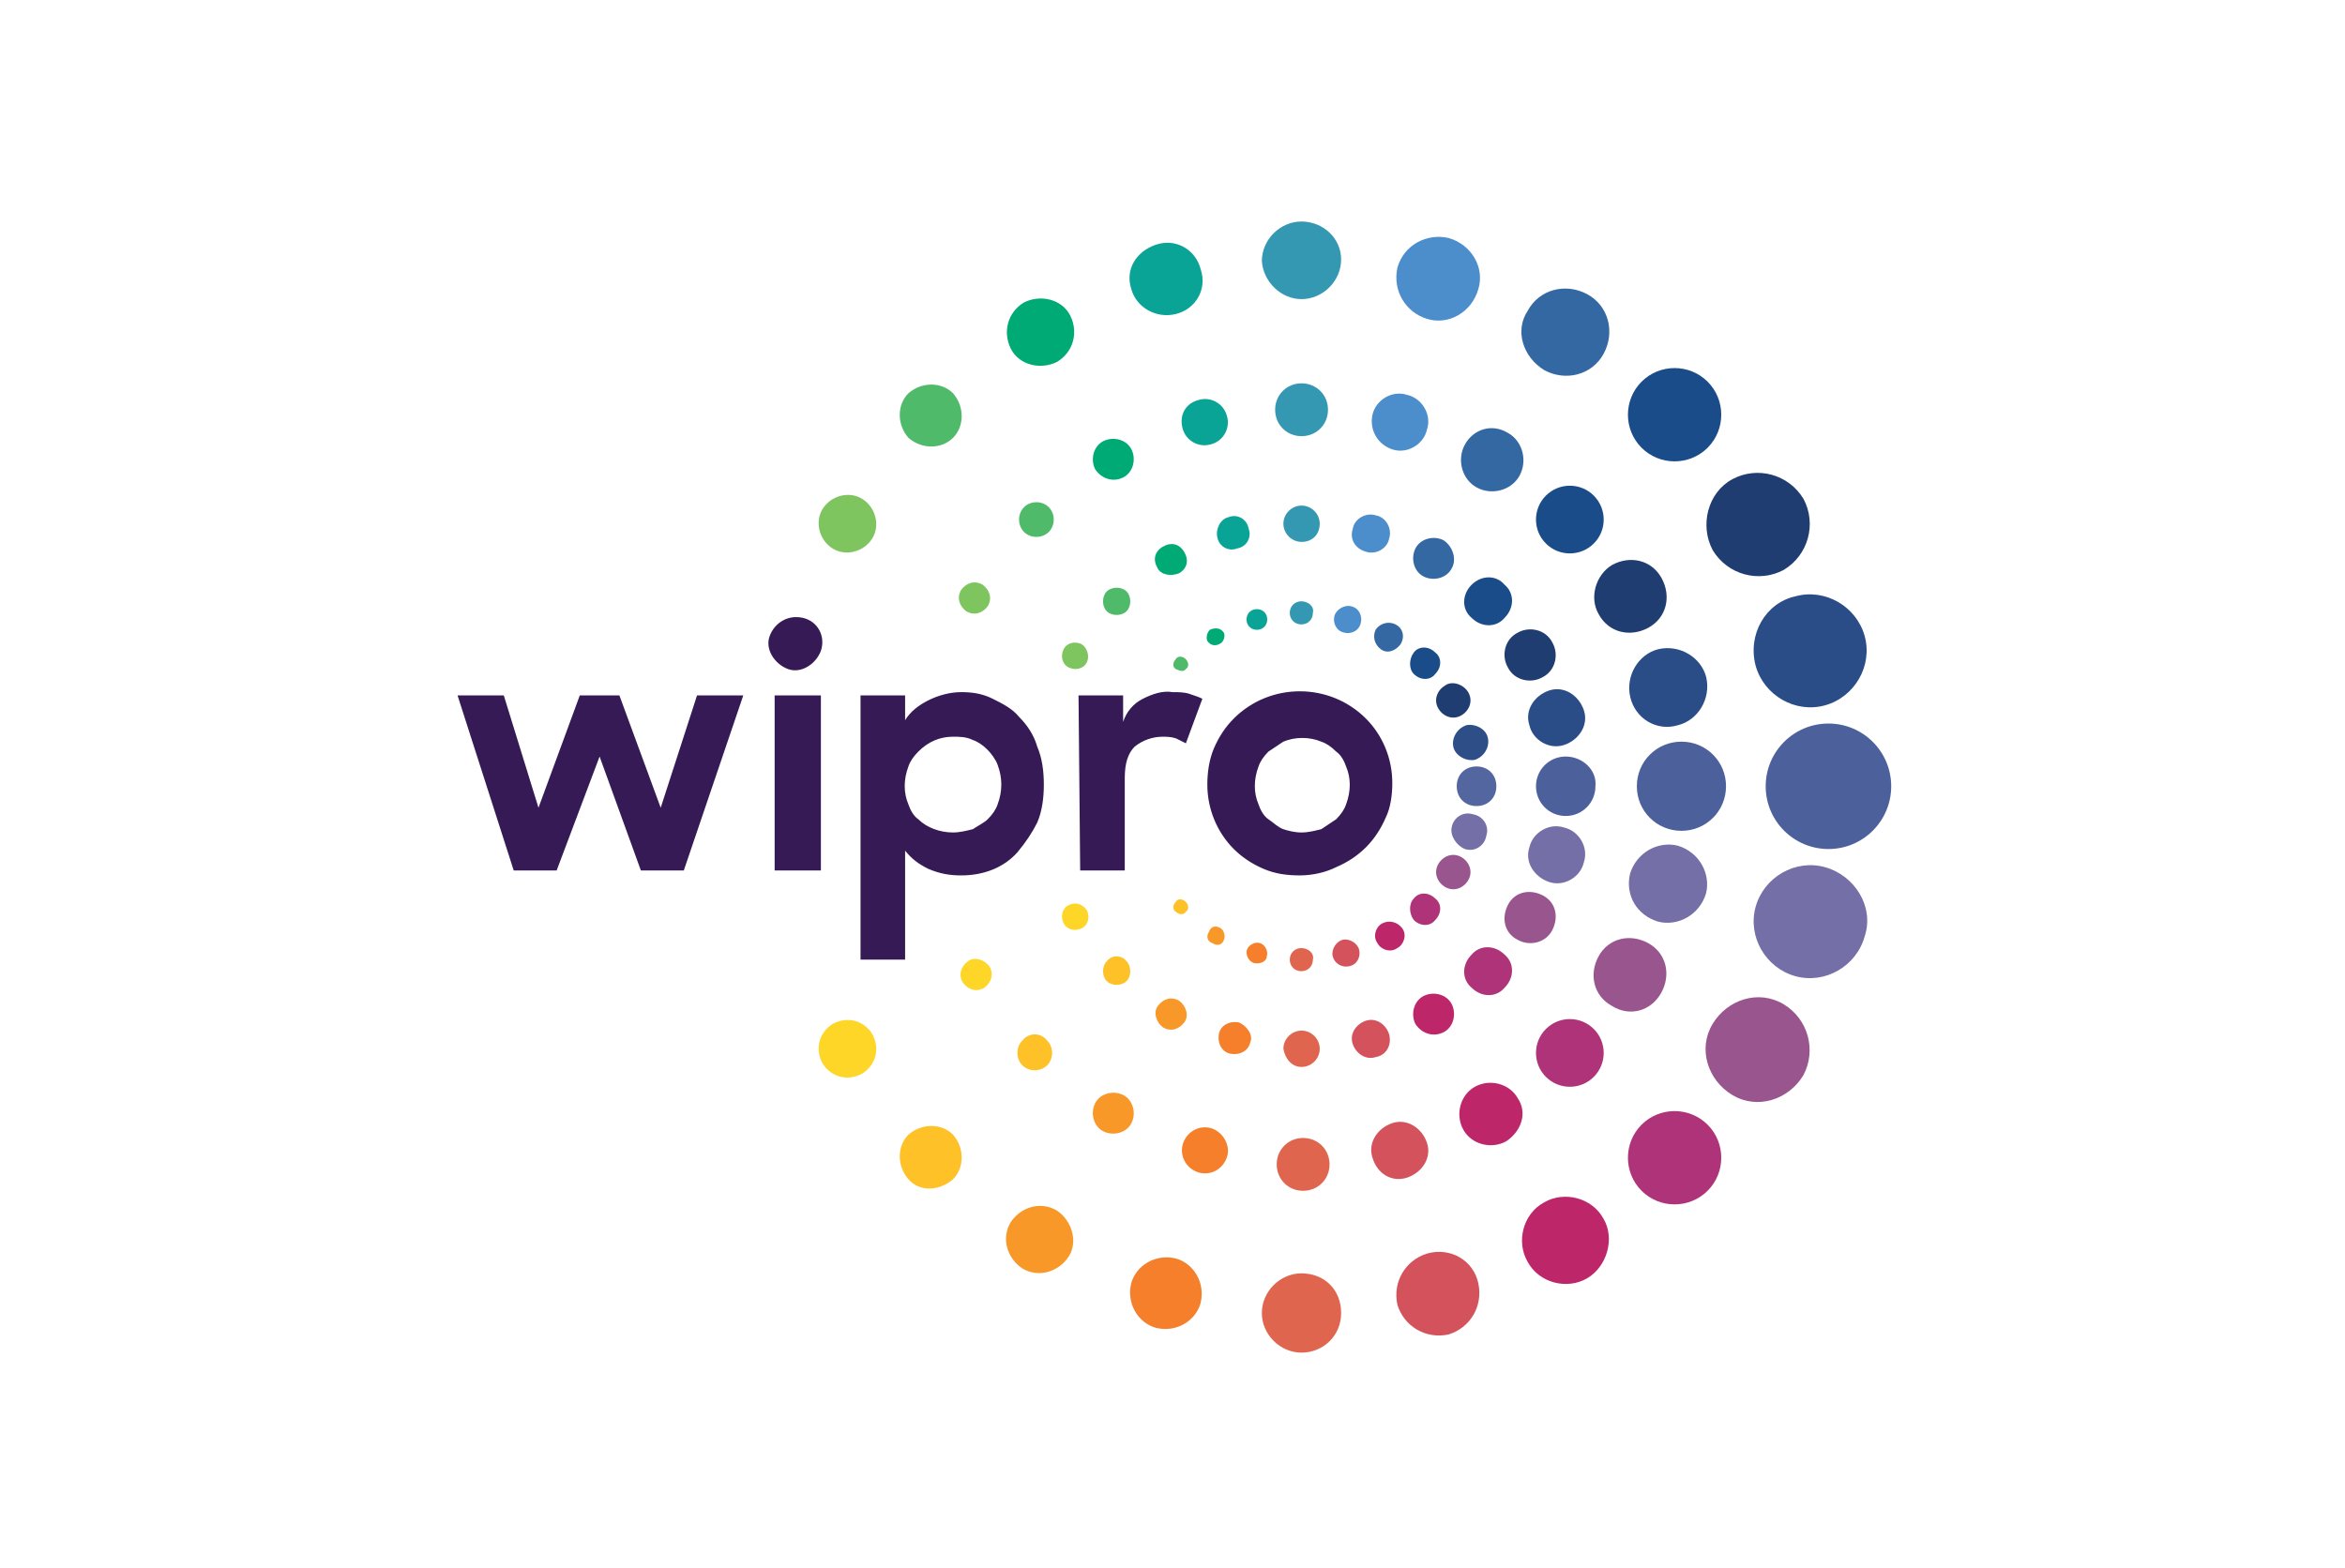 <svg width="151" height="101" viewBox="0 0 151 101" fill="none" xmlns="http://www.w3.org/2000/svg">
<path d="M113.05 42.876C113.582 44.79 115.602 45.96 117.517 45.428C119.431 44.896 120.601 42.876 120.069 40.961C119.537 39.047 117.517 37.877 115.602 38.409C113.688 38.834 112.518 40.855 113.05 42.876Z" fill="#2A4C87"/>
<path d="M108.06 46.704C109.336 46.385 110.187 45.002 109.868 43.619C109.549 42.343 108.166 41.492 106.784 41.811C105.508 42.13 104.657 43.513 104.976 44.896C105.295 46.278 106.677 47.129 108.06 46.704Z" fill="#2A4C87"/>
<path d="M100.714 47.981C101.671 47.662 102.309 46.705 101.99 45.747C101.671 44.79 100.714 44.152 99.757 44.471C98.8 44.79 98.162 45.747 98.481 46.705C98.694 47.662 99.757 48.3 100.714 47.981Z" fill="#2A4C87"/>
<path d="M94.963 48.94C95.601 48.727 95.92 48.089 95.813 47.557C95.707 46.919 94.963 46.6 94.431 46.706C93.793 46.919 93.474 47.557 93.58 48.089C93.686 48.62 94.325 49.046 94.963 48.94Z" fill="#2E4E88"/>
<path d="M110.284 35.431C111.241 37.026 113.262 37.558 114.857 36.707C116.452 35.75 116.984 33.73 116.133 32.134C115.176 30.539 113.156 30.007 111.56 30.858C109.965 31.709 109.434 33.836 110.284 35.431Z" fill="#1F3D70"/>
<path d="M102.955 39.578C103.593 40.748 104.976 41.066 106.145 40.428C107.315 39.79 107.634 38.408 106.996 37.238C106.358 36.068 104.976 35.749 103.806 36.387C102.742 37.025 102.317 38.514 102.955 39.578Z" fill="#1F3D70"/>
<path d="M97.729 40.748C96.879 41.173 96.666 42.237 97.091 42.981C97.517 43.832 98.58 44.045 99.325 43.619C100.175 43.194 100.388 42.13 99.963 41.386C99.537 40.535 98.474 40.322 97.729 40.748Z" fill="#1F3D70"/>
<path d="M93.05 44.153C92.518 44.472 92.305 45.11 92.624 45.642C92.943 46.173 93.581 46.386 94.113 46.067C94.645 45.748 94.858 45.11 94.538 44.578C94.219 44.047 93.475 43.834 93.05 44.153Z" fill="#1F3D70"/>
<path d="M109.958 28.837C111.128 27.668 111.128 25.753 109.958 24.583C108.788 23.414 106.874 23.414 105.704 24.583C104.534 25.753 104.534 27.668 105.704 28.837C106.874 30.007 108.788 30.007 109.958 28.837Z" fill="#194C88"/>
<path d="M102.628 31.921C101.777 31.07 100.395 31.07 99.544 31.921C98.693 32.772 98.693 34.155 99.544 35.005C100.395 35.856 101.777 35.856 102.628 35.005C103.479 34.155 103.479 32.772 102.628 31.921Z" fill="#194C88"/>
<path d="M94.759 37.664C94.121 38.302 94.121 39.259 94.759 39.791C95.397 40.429 96.354 40.429 96.885 39.791C97.523 39.153 97.523 38.196 96.885 37.664C96.354 37.026 95.397 37.026 94.759 37.664Z" fill="#194C88"/>
<path d="M91.037 43.407C91.462 43.833 92.1 43.833 92.419 43.407C92.844 42.982 92.844 42.344 92.419 42.025C91.994 41.599 91.356 41.599 91.037 42.025C90.718 42.45 90.718 43.088 91.037 43.407Z" fill="#194C88"/>
<path d="M99.438 23.839C100.82 24.584 102.522 24.158 103.266 22.776C104.011 21.393 103.585 19.691 102.203 18.947C100.82 18.203 99.119 18.628 98.375 20.011C97.524 21.287 98.055 22.988 99.438 23.839Z" fill="#3468A3"/>
<path d="M94.333 28.624C93.801 29.581 94.12 30.857 95.077 31.389C96.034 31.921 97.311 31.602 97.842 30.645C98.374 29.688 98.055 28.411 97.098 27.88C96.034 27.241 94.865 27.667 94.333 28.624Z" fill="#3468A3"/>
<path d="M92.951 34.793C92.313 34.474 91.462 34.686 91.143 35.324C90.824 35.962 91.036 36.813 91.674 37.132C92.313 37.451 93.163 37.239 93.482 36.6C93.801 36.069 93.589 35.218 92.951 34.793Z" fill="#3468A3"/>
<path d="M89.867 40.217C89.441 40.004 88.91 40.11 88.591 40.536C88.378 40.961 88.484 41.493 88.91 41.812C89.335 42.131 89.867 41.918 90.186 41.493C90.505 40.961 90.292 40.429 89.867 40.217Z" fill="#3468A3"/>
<path d="M91.895 20.539C93.277 20.964 94.766 20.114 95.192 18.625C95.617 17.242 94.766 15.753 93.277 15.328C91.895 15.009 90.406 15.753 89.981 17.242C89.662 18.731 90.512 20.114 91.895 20.539Z" fill="#4C8DCB"/>
<path d="M89.654 28.943C90.611 29.262 91.674 28.624 91.887 27.667C92.206 26.71 91.568 25.646 90.611 25.434C89.654 25.114 88.591 25.753 88.378 26.71C88.165 27.667 88.697 28.624 89.654 28.943Z" fill="#4C8DCB"/>
<path d="M87.961 35.535C88.599 35.747 89.344 35.322 89.45 34.684C89.663 34.046 89.237 33.301 88.599 33.195C87.961 32.982 87.217 33.408 87.111 34.046C86.898 34.684 87.217 35.322 87.961 35.535Z" fill="#4C8DCB"/>
<path d="M85.925 39.683C85.819 40.108 86.032 40.64 86.563 40.747C86.989 40.853 87.52 40.64 87.627 40.108C87.733 39.683 87.52 39.151 86.989 39.045C86.563 38.939 86.032 39.258 85.925 39.683Z" fill="#4C8DCB"/>
<path d="M83.805 19.266C85.188 19.266 86.358 18.096 86.358 16.713C86.358 15.331 85.188 14.267 83.805 14.267C82.423 14.267 81.253 15.437 81.253 16.82C81.359 18.202 82.529 19.266 83.805 19.266Z" fill="#3498B3"/>
<path d="M83.811 24.689C82.853 24.689 82.109 25.433 82.109 26.391C82.109 27.348 82.853 28.092 83.811 28.092C84.768 28.092 85.512 27.348 85.512 26.391C85.512 25.433 84.768 24.689 83.811 24.689Z" fill="#3498B3"/>
<path d="M84.981 33.731C84.981 33.093 84.449 32.562 83.811 32.562C83.173 32.562 82.641 33.093 82.641 33.731C82.641 34.37 83.173 34.901 83.811 34.901C84.556 34.901 84.981 34.37 84.981 33.731Z" fill="#3498B3"/>
<path d="M83.796 38.727C83.37 38.727 83.051 39.047 83.051 39.472C83.051 39.897 83.37 40.217 83.796 40.217C84.221 40.217 84.54 39.897 84.54 39.472C84.646 39.047 84.221 38.727 83.796 38.727Z" fill="#3498B3"/>
<path d="M75.722 20.223C76.999 19.904 77.743 18.628 77.318 17.352C76.999 16.076 75.722 15.331 74.446 15.756C73.17 16.182 72.426 17.352 72.851 18.628C73.17 19.798 74.446 20.542 75.722 20.223Z" fill="#0AA496"/>
<path d="M76.141 27.561C76.353 28.412 77.204 28.837 77.948 28.624C78.799 28.412 79.225 27.561 79.012 26.816C78.799 25.966 77.948 25.54 77.204 25.753C76.353 25.966 75.928 26.71 76.141 27.561Z" fill="#0AA496"/>
<path d="M78.381 34.581C78.487 35.219 79.126 35.538 79.657 35.325C80.295 35.219 80.614 34.581 80.402 34.049C80.295 33.411 79.657 33.092 79.126 33.304C78.594 33.411 78.275 34.049 78.381 34.581Z" fill="#0AA496"/>
<path d="M80.296 40.11C80.402 40.429 80.722 40.642 81.147 40.535C81.466 40.429 81.679 40.11 81.572 39.684C81.466 39.365 81.147 39.153 80.722 39.259C80.402 39.365 80.19 39.684 80.296 40.11Z" fill="#0AA496"/>
<path d="M68.066 23.307C69.13 22.669 69.449 21.392 68.917 20.329C68.385 19.265 67.003 18.946 65.939 19.478C64.876 20.116 64.557 21.392 65.088 22.456C65.62 23.52 67.003 23.839 68.066 23.307Z" fill="#00AA75"/>
<path d="M72.326 30.75C72.964 30.431 73.177 29.581 72.858 28.942C72.538 28.304 71.688 28.092 71.05 28.411C70.412 28.73 70.199 29.581 70.518 30.219C70.943 30.857 71.688 31.07 72.326 30.75Z" fill="#00AA75"/>
<path d="M75.928 36.921C76.46 36.602 76.566 36.07 76.247 35.539C75.928 35.007 75.396 34.901 74.864 35.219C74.333 35.539 74.226 36.07 74.545 36.602C74.758 37.028 75.396 37.134 75.928 36.921Z" fill="#00AA75"/>
<path d="M78.806 40.748C78.594 40.429 78.275 40.429 77.956 40.536C77.743 40.642 77.637 41.068 77.743 41.28C77.956 41.599 78.275 41.599 78.487 41.493C78.806 41.387 78.913 40.961 78.806 40.748Z" fill="#00AA75"/>
<path d="M61.367 28.199C62.111 27.455 62.111 26.179 61.367 25.328C60.623 24.583 59.346 24.583 58.496 25.328C57.751 26.072 57.751 27.349 58.496 28.199C59.346 28.944 60.623 28.944 61.367 28.199Z" fill="#4FBA6A"/>
<path d="M67.534 32.666C67.109 32.24 66.365 32.24 65.939 32.666C65.514 33.091 65.514 33.836 65.939 34.261C66.365 34.686 67.109 34.686 67.534 34.261C67.96 33.836 67.96 33.091 67.534 32.666Z" fill="#4FBA6A"/>
<path d="M72.542 38.091C72.223 37.772 71.585 37.772 71.266 38.091C70.947 38.41 70.947 39.048 71.266 39.367C71.585 39.686 72.223 39.686 72.542 39.367C72.861 39.048 72.861 38.41 72.542 38.091Z" fill="#4FBA6A"/>
<path d="M76.352 42.452C76.139 42.239 75.82 42.239 75.713 42.452C75.501 42.664 75.501 42.983 75.713 43.09C75.926 43.196 76.245 43.302 76.352 43.09C76.564 42.983 76.564 42.664 76.352 42.452Z" fill="#4FBA6A"/>
<path d="M53.611 35.325C54.462 35.857 55.632 35.538 56.164 34.687C56.695 33.836 56.376 32.666 55.526 32.135C54.675 31.603 53.505 31.922 52.973 32.773C52.442 33.623 52.761 34.793 53.611 35.325Z" fill="#7EC45F"/>
<path d="M63.281 37.664C62.749 37.345 62.217 37.558 61.898 37.983C61.579 38.515 61.792 39.047 62.217 39.366C62.749 39.685 63.281 39.472 63.6 39.047C63.919 38.515 63.706 37.983 63.281 37.664Z" fill="#7EC45F"/>
<path d="M69.661 41.494C69.236 41.281 68.704 41.387 68.491 41.813C68.278 42.238 68.385 42.77 68.81 42.983C69.236 43.195 69.767 43.089 69.98 42.663C70.193 42.238 69.98 41.706 69.661 41.494Z" fill="#7EC45F"/>
<path d="M117.738 46.6C115.505 46.6 113.697 48.408 113.697 50.641C113.697 52.874 115.505 54.682 117.738 54.682C119.971 54.682 121.779 52.874 121.779 50.641C121.779 48.408 119.971 46.6 117.738 46.6Z" fill="#4C609B"/>
<path d="M111.143 50.638C111.143 49.043 109.867 47.767 108.271 47.767C106.676 47.767 105.4 49.043 105.4 50.638C105.4 52.233 106.676 53.51 108.271 53.51C109.867 53.51 111.143 52.233 111.143 50.638Z" fill="#4C609B"/>
<path d="M100.82 48.725C99.757 48.725 98.906 49.576 98.906 50.639C98.906 51.703 99.757 52.554 100.82 52.554C101.884 52.554 102.734 51.703 102.734 50.639C102.841 49.576 101.884 48.725 100.82 48.725Z" fill="#4C609B"/>
<path d="M96.354 50.639C96.354 49.895 95.822 49.363 95.078 49.363C94.333 49.363 93.802 49.895 93.802 50.639C93.802 51.383 94.333 51.915 95.078 51.915C95.822 51.915 96.354 51.383 96.354 50.639Z" fill="#54669F"/>
<path d="M117.517 55.851C115.602 55.319 113.582 56.489 113.05 58.403C112.518 60.317 113.688 62.338 115.602 62.87C117.517 63.402 119.537 62.232 120.069 60.317C120.707 58.403 119.431 56.383 117.517 55.851Z" fill="#746FA7"/>
<path d="M106.769 59.36C108.045 59.679 109.428 58.935 109.853 57.552C110.172 56.276 109.428 54.893 108.045 54.468C106.769 54.149 105.387 54.893 104.961 56.276C104.642 57.658 105.387 58.935 106.769 59.36Z" fill="#746FA7"/>
<path d="M99.757 56.808C100.714 57.127 101.778 56.489 101.99 55.532C102.309 54.575 101.671 53.511 100.714 53.298C99.757 52.979 98.694 53.617 98.481 54.575C98.162 55.532 98.8 56.489 99.757 56.808Z" fill="#746FA7"/>
<path d="M94.325 54.681C94.963 54.894 95.601 54.468 95.707 53.83C95.92 53.192 95.495 52.554 94.856 52.447C94.218 52.235 93.58 52.66 93.474 53.298C93.368 53.83 93.793 54.468 94.325 54.681Z" fill="#746FA7"/>
<path d="M114.847 64.677C113.252 63.72 111.232 64.358 110.275 65.954C109.318 67.549 109.956 69.569 111.551 70.526C113.146 71.484 115.166 70.846 116.124 69.25C116.974 67.655 116.443 65.634 114.847 64.677Z" fill="#99558E"/>
<path d="M106.978 63.931C107.616 62.761 107.297 61.379 106.128 60.741C104.958 60.102 103.575 60.422 102.937 61.591C102.299 62.761 102.618 64.144 103.788 64.782C104.958 65.526 106.34 65.101 106.978 63.931Z" fill="#99558E"/>
<path d="M99.963 59.893C100.388 59.042 100.175 58.085 99.325 57.66C98.474 57.234 97.517 57.447 97.091 58.298C96.666 59.148 96.879 60.105 97.729 60.531C98.474 60.956 99.537 60.744 99.963 59.893Z" fill="#99558E"/>
<path d="M94.538 56.699C94.858 56.167 94.645 55.529 94.113 55.21C93.581 54.891 92.943 55.104 92.624 55.635C92.305 56.167 92.518 56.805 93.05 57.124C93.581 57.443 94.219 57.231 94.538 56.699Z" fill="#99558E"/>
<path d="M105.704 72.438C104.534 73.608 104.534 75.523 105.704 76.692C106.874 77.862 108.788 77.862 109.958 76.692C111.128 75.523 111.128 73.608 109.958 72.438C108.788 71.269 106.874 71.269 105.704 72.438Z" fill="#AF3379"/>
<path d="M102.628 69.357C103.479 68.506 103.479 67.124 102.628 66.273C101.777 65.422 100.395 65.422 99.544 66.273C98.693 67.124 98.693 68.506 99.544 69.357C100.395 70.208 101.777 70.208 102.628 69.357Z" fill="#AF3379"/>
<path d="M96.885 63.613C97.523 62.975 97.523 62.018 96.885 61.486C96.247 60.848 95.29 60.848 94.759 61.486C94.121 62.124 94.121 63.082 94.759 63.613C95.397 64.251 96.354 64.251 96.885 63.613Z" fill="#AF3379"/>
<path d="M91.037 59.253C91.462 59.679 92.1 59.679 92.419 59.253C92.844 58.828 92.844 58.19 92.419 57.871C91.994 57.445 91.356 57.445 91.037 57.871C90.718 58.19 90.718 58.828 91.037 59.253Z" fill="#AF3379"/>
<path d="M99.431 77.44C98.049 78.185 97.623 79.993 98.368 81.269C99.112 82.651 100.92 83.077 102.196 82.332C103.472 81.588 104.004 79.78 103.259 78.504C102.515 77.121 100.707 76.696 99.431 77.44Z" fill="#BE266A"/>
<path d="M97.736 70.739C97.204 69.782 95.928 69.463 94.971 69.995C94.014 70.527 93.695 71.803 94.227 72.76C94.758 73.717 96.035 74.036 96.992 73.504C97.949 72.866 98.374 71.697 97.736 70.739Z" fill="#BE266A"/>
<path d="M92.951 66.485C93.589 66.166 93.801 65.316 93.482 64.677C93.163 64.039 92.313 63.827 91.674 64.146C91.036 64.465 90.824 65.316 91.143 65.954C91.568 66.592 92.313 66.804 92.951 66.485Z" fill="#BE266A"/>
<path d="M89.016 59.466C88.591 59.679 88.378 60.317 88.697 60.742C88.91 61.168 89.548 61.38 89.973 61.062C90.398 60.849 90.611 60.211 90.292 59.785C89.973 59.36 89.441 59.254 89.016 59.466Z" fill="#BE266A"/>
<path d="M91.895 80.736C90.512 81.161 89.662 82.544 89.981 84.033C90.406 85.415 91.788 86.266 93.277 85.947C94.66 85.522 95.511 84.139 95.192 82.65C94.873 81.161 93.384 80.311 91.895 80.736Z" fill="#D4525C"/>
<path d="M90.612 75.844C91.569 75.525 92.207 74.568 91.888 73.611C91.569 72.654 90.612 72.016 89.654 72.335C88.697 72.654 88.059 73.611 88.378 74.568C88.697 75.632 89.654 76.164 90.612 75.844C90.612 75.951 90.612 75.951 90.612 75.844Z" fill="#D4525C"/>
<path d="M89.442 66.592C89.229 65.954 88.591 65.529 87.953 65.741C87.315 65.954 86.889 66.592 87.102 67.23C87.315 67.868 87.953 68.294 88.591 68.081C89.229 67.975 89.654 67.337 89.442 66.592C89.442 66.698 89.442 66.698 89.442 66.592Z" fill="#D4525C"/>
<path d="M87.518 61.168C87.412 60.743 86.88 60.423 86.455 60.53C86.03 60.636 85.71 61.168 85.817 61.593C85.923 62.019 86.349 62.338 86.88 62.231C87.412 62.125 87.625 61.593 87.518 61.168Z" fill="#D4525C"/>
<path d="M83.805 82.012C82.423 82.012 81.253 83.182 81.253 84.565C81.253 85.947 82.423 87.117 83.805 87.117C85.188 87.117 86.358 86.053 86.358 84.565C86.358 83.076 85.294 82.012 83.805 82.012Z" fill="#E0654F"/>
<path d="M82.21 74.994C82.21 75.951 82.954 76.695 83.911 76.695C84.868 76.695 85.612 75.951 85.612 74.994C85.612 74.037 84.868 73.292 83.911 73.292C82.954 73.292 82.21 74.037 82.21 74.994Z" fill="#E0654F"/>
<path d="M83.811 68.718C84.449 68.718 84.981 68.186 84.981 67.548C84.981 66.91 84.449 66.378 83.811 66.378C83.173 66.378 82.641 66.91 82.641 67.548C82.748 68.186 83.173 68.718 83.811 68.718Z" fill="#E0654F"/>
<path d="M83.796 61.062C83.37 61.062 83.051 61.382 83.051 61.807C83.051 62.232 83.37 62.551 83.796 62.551C84.221 62.551 84.54 62.232 84.54 61.807C84.646 61.382 84.221 61.062 83.796 61.062Z" fill="#E0654F"/>
<path d="M75.713 81.055C74.437 80.736 73.161 81.48 72.842 82.65C72.523 83.926 73.267 85.202 74.437 85.521C75.713 85.84 76.99 85.096 77.308 83.926C77.627 82.65 76.883 81.374 75.713 81.055Z" fill="#F57F2A"/>
<path d="M77.962 72.654C77.111 72.441 76.367 72.973 76.154 73.717C75.942 74.568 76.473 75.312 77.218 75.525C78.069 75.738 78.813 75.206 79.026 74.462C79.238 73.717 78.707 72.866 77.962 72.654Z" fill="#F57F2A"/>
<path d="M79.764 65.847C79.126 65.741 78.594 66.06 78.488 66.591C78.382 67.23 78.701 67.761 79.232 67.868C79.87 67.974 80.402 67.655 80.508 67.123C80.721 66.698 80.296 66.06 79.764 65.847Z" fill="#F57F2A"/>
<path d="M81.572 61.593C81.679 61.274 81.466 60.849 81.147 60.742C80.828 60.636 80.402 60.849 80.296 61.168C80.19 61.487 80.402 61.912 80.722 62.019C81.147 62.125 81.572 61.912 81.572 61.593Z" fill="#F57F2A"/>
<path d="M68.06 77.969C66.996 77.331 65.72 77.757 65.082 78.714C64.444 79.777 64.87 81.054 65.827 81.692C66.89 82.33 68.166 81.904 68.804 80.947C69.442 79.99 69.017 78.608 68.06 77.969Z" fill="#F89828"/>
<path d="M72.326 70.525C71.688 70.206 70.837 70.419 70.518 71.057C70.199 71.695 70.412 72.546 71.05 72.865C71.688 73.184 72.538 72.971 72.858 72.333C73.177 71.695 72.964 70.844 72.326 70.525Z" fill="#F89828"/>
<path d="M74.879 66.164C75.411 66.483 75.943 66.271 76.262 65.845C76.581 65.42 76.368 64.782 75.943 64.463C75.411 64.144 74.879 64.356 74.56 64.782C74.241 65.207 74.454 65.845 74.879 66.164Z" fill="#F89828"/>
<path d="M78.601 59.785C78.282 59.572 77.963 59.679 77.856 59.998C77.644 60.317 77.75 60.636 78.069 60.742C78.388 60.955 78.707 60.849 78.814 60.529C78.92 60.317 78.814 59.891 78.601 59.785Z" fill="#F89828"/>
<path d="M58.496 73.079C57.751 73.824 57.751 75.1 58.496 75.951C59.24 76.802 60.516 76.695 61.367 75.951C62.111 75.206 62.111 73.93 61.367 73.079C60.623 72.335 59.346 72.335 58.496 73.079Z" fill="#FEC127"/>
<path d="M65.833 67.017C65.408 67.443 65.408 68.187 65.833 68.613C66.259 69.038 67.003 69.038 67.428 68.613C67.854 68.187 67.854 67.443 67.428 67.017C67.003 66.486 66.259 66.486 65.833 67.017Z" fill="#FEC127"/>
<path d="M71.266 61.914C70.947 62.233 70.947 62.871 71.266 63.19C71.585 63.509 72.223 63.509 72.542 63.19C72.861 62.871 72.861 62.233 72.542 61.914C72.223 61.488 71.585 61.488 71.266 61.914Z" fill="#FEC127"/>
<path d="M76.352 58.082C76.139 57.87 75.82 57.87 75.713 58.082C75.501 58.295 75.501 58.614 75.713 58.721C75.926 58.933 76.245 58.933 76.352 58.721C76.564 58.614 76.564 58.295 76.352 58.082Z" fill="#FEC127"/>
<path d="M53.611 65.952C52.761 66.484 52.442 67.547 52.973 68.504C53.505 69.355 54.569 69.674 55.526 69.142C56.376 68.611 56.695 67.547 56.164 66.59C55.632 65.739 54.569 65.42 53.611 65.952Z" fill="#FED627"/>
<path d="M62.323 61.912C61.898 62.231 61.685 62.763 62.004 63.294C62.323 63.72 62.855 63.933 63.386 63.614C63.812 63.294 64.025 62.763 63.706 62.231C63.386 61.806 62.748 61.593 62.323 61.912Z" fill="#FED627"/>
<path d="M68.81 58.296C68.385 58.509 68.278 59.041 68.491 59.466C68.704 59.892 69.236 59.998 69.661 59.785C70.086 59.572 70.193 59.041 69.98 58.615C69.661 58.19 69.236 58.084 68.81 58.296Z" fill="#FED627"/>
<path d="M49.881 44.79H52.859V56.063H49.881V44.79ZM51.689 39.791C50.732 39.579 49.881 40.111 49.562 40.961C49.243 41.812 49.881 42.769 50.732 43.088C51.583 43.407 52.54 42.769 52.859 41.919C53.178 40.961 52.646 40.004 51.689 39.791ZM61.898 56.382C61.154 56.382 60.516 56.276 59.771 55.957C59.133 55.638 58.708 55.319 58.282 54.787V61.806H55.411V44.79H58.282V46.385C58.602 45.853 59.133 45.428 59.771 45.109C60.409 44.79 61.154 44.577 61.898 44.577C62.643 44.577 63.281 44.684 63.919 45.003C64.557 45.322 65.195 45.641 65.62 46.173C66.152 46.704 66.577 47.342 66.79 48.087C67.109 48.831 67.215 49.682 67.215 50.533C67.215 51.384 67.109 52.235 66.79 52.979C66.471 53.617 66.046 54.255 65.514 54.893C64.663 55.85 63.387 56.382 61.898 56.382ZM61.366 53.617C61.792 53.617 62.217 53.511 62.643 53.404C62.962 53.192 63.387 52.979 63.6 52.766C63.919 52.447 64.131 52.128 64.238 51.809C64.557 50.958 64.557 50.108 64.238 49.257C64.131 48.938 63.812 48.512 63.6 48.3C63.281 47.98 62.962 47.768 62.643 47.661C62.217 47.449 61.792 47.449 61.366 47.449C60.516 47.449 59.771 47.768 59.133 48.406C58.814 48.725 58.602 49.044 58.495 49.363C58.176 50.214 58.176 51.065 58.495 51.809C58.602 52.128 58.814 52.554 59.133 52.766C59.665 53.298 60.516 53.617 61.366 53.617ZM69.449 44.79H72.32V46.492C72.533 45.853 72.958 45.322 73.596 45.003C74.234 44.684 74.872 44.471 75.51 44.577C75.829 44.577 76.255 44.577 76.574 44.684C76.893 44.79 77.212 44.896 77.424 45.003L76.361 47.874C76.148 47.768 75.936 47.661 75.723 47.555C75.404 47.449 75.085 47.449 74.872 47.449C74.234 47.449 73.596 47.661 73.064 48.087C72.639 48.512 72.426 49.15 72.426 50.108V56.063H69.555L69.449 44.79ZM83.699 56.382C82.848 56.382 82.104 56.276 81.359 55.957C80.615 55.638 79.977 55.212 79.445 54.681C78.382 53.617 77.743 52.128 77.743 50.533C77.743 49.788 77.85 48.938 78.169 48.193C78.488 47.449 78.913 46.811 79.445 46.279C81.784 43.939 85.613 43.939 87.953 46.279C89.016 47.342 89.654 48.831 89.654 50.427C89.654 51.171 89.548 52.022 89.229 52.66C88.91 53.404 88.484 54.042 87.953 54.574C87.421 55.106 86.783 55.532 86.038 55.85C85.4 56.17 84.549 56.382 83.699 56.382ZM83.805 53.617C84.231 53.617 84.656 53.511 85.081 53.404C85.4 53.192 85.719 52.979 86.038 52.766C86.357 52.447 86.57 52.128 86.676 51.809C86.995 50.958 86.995 50.108 86.676 49.363C86.57 49.044 86.357 48.619 86.038 48.406C85.719 48.087 85.4 47.874 85.081 47.768C84.337 47.449 83.38 47.449 82.635 47.768C82.316 47.98 81.997 48.193 81.678 48.406C81.359 48.725 81.147 49.044 81.04 49.363C80.721 50.214 80.721 51.065 81.04 51.809C81.147 52.128 81.359 52.554 81.678 52.766C81.997 52.979 82.316 53.298 82.635 53.404C82.954 53.511 83.38 53.617 83.805 53.617ZM29.463 44.79H32.441L34.674 52.022L37.333 44.79H39.885L42.544 52.022L44.883 44.79H47.861L44.032 56.063H41.267L38.609 48.725L35.844 56.063H33.079L29.463 44.79Z" fill="#351A55"/>
</svg>

